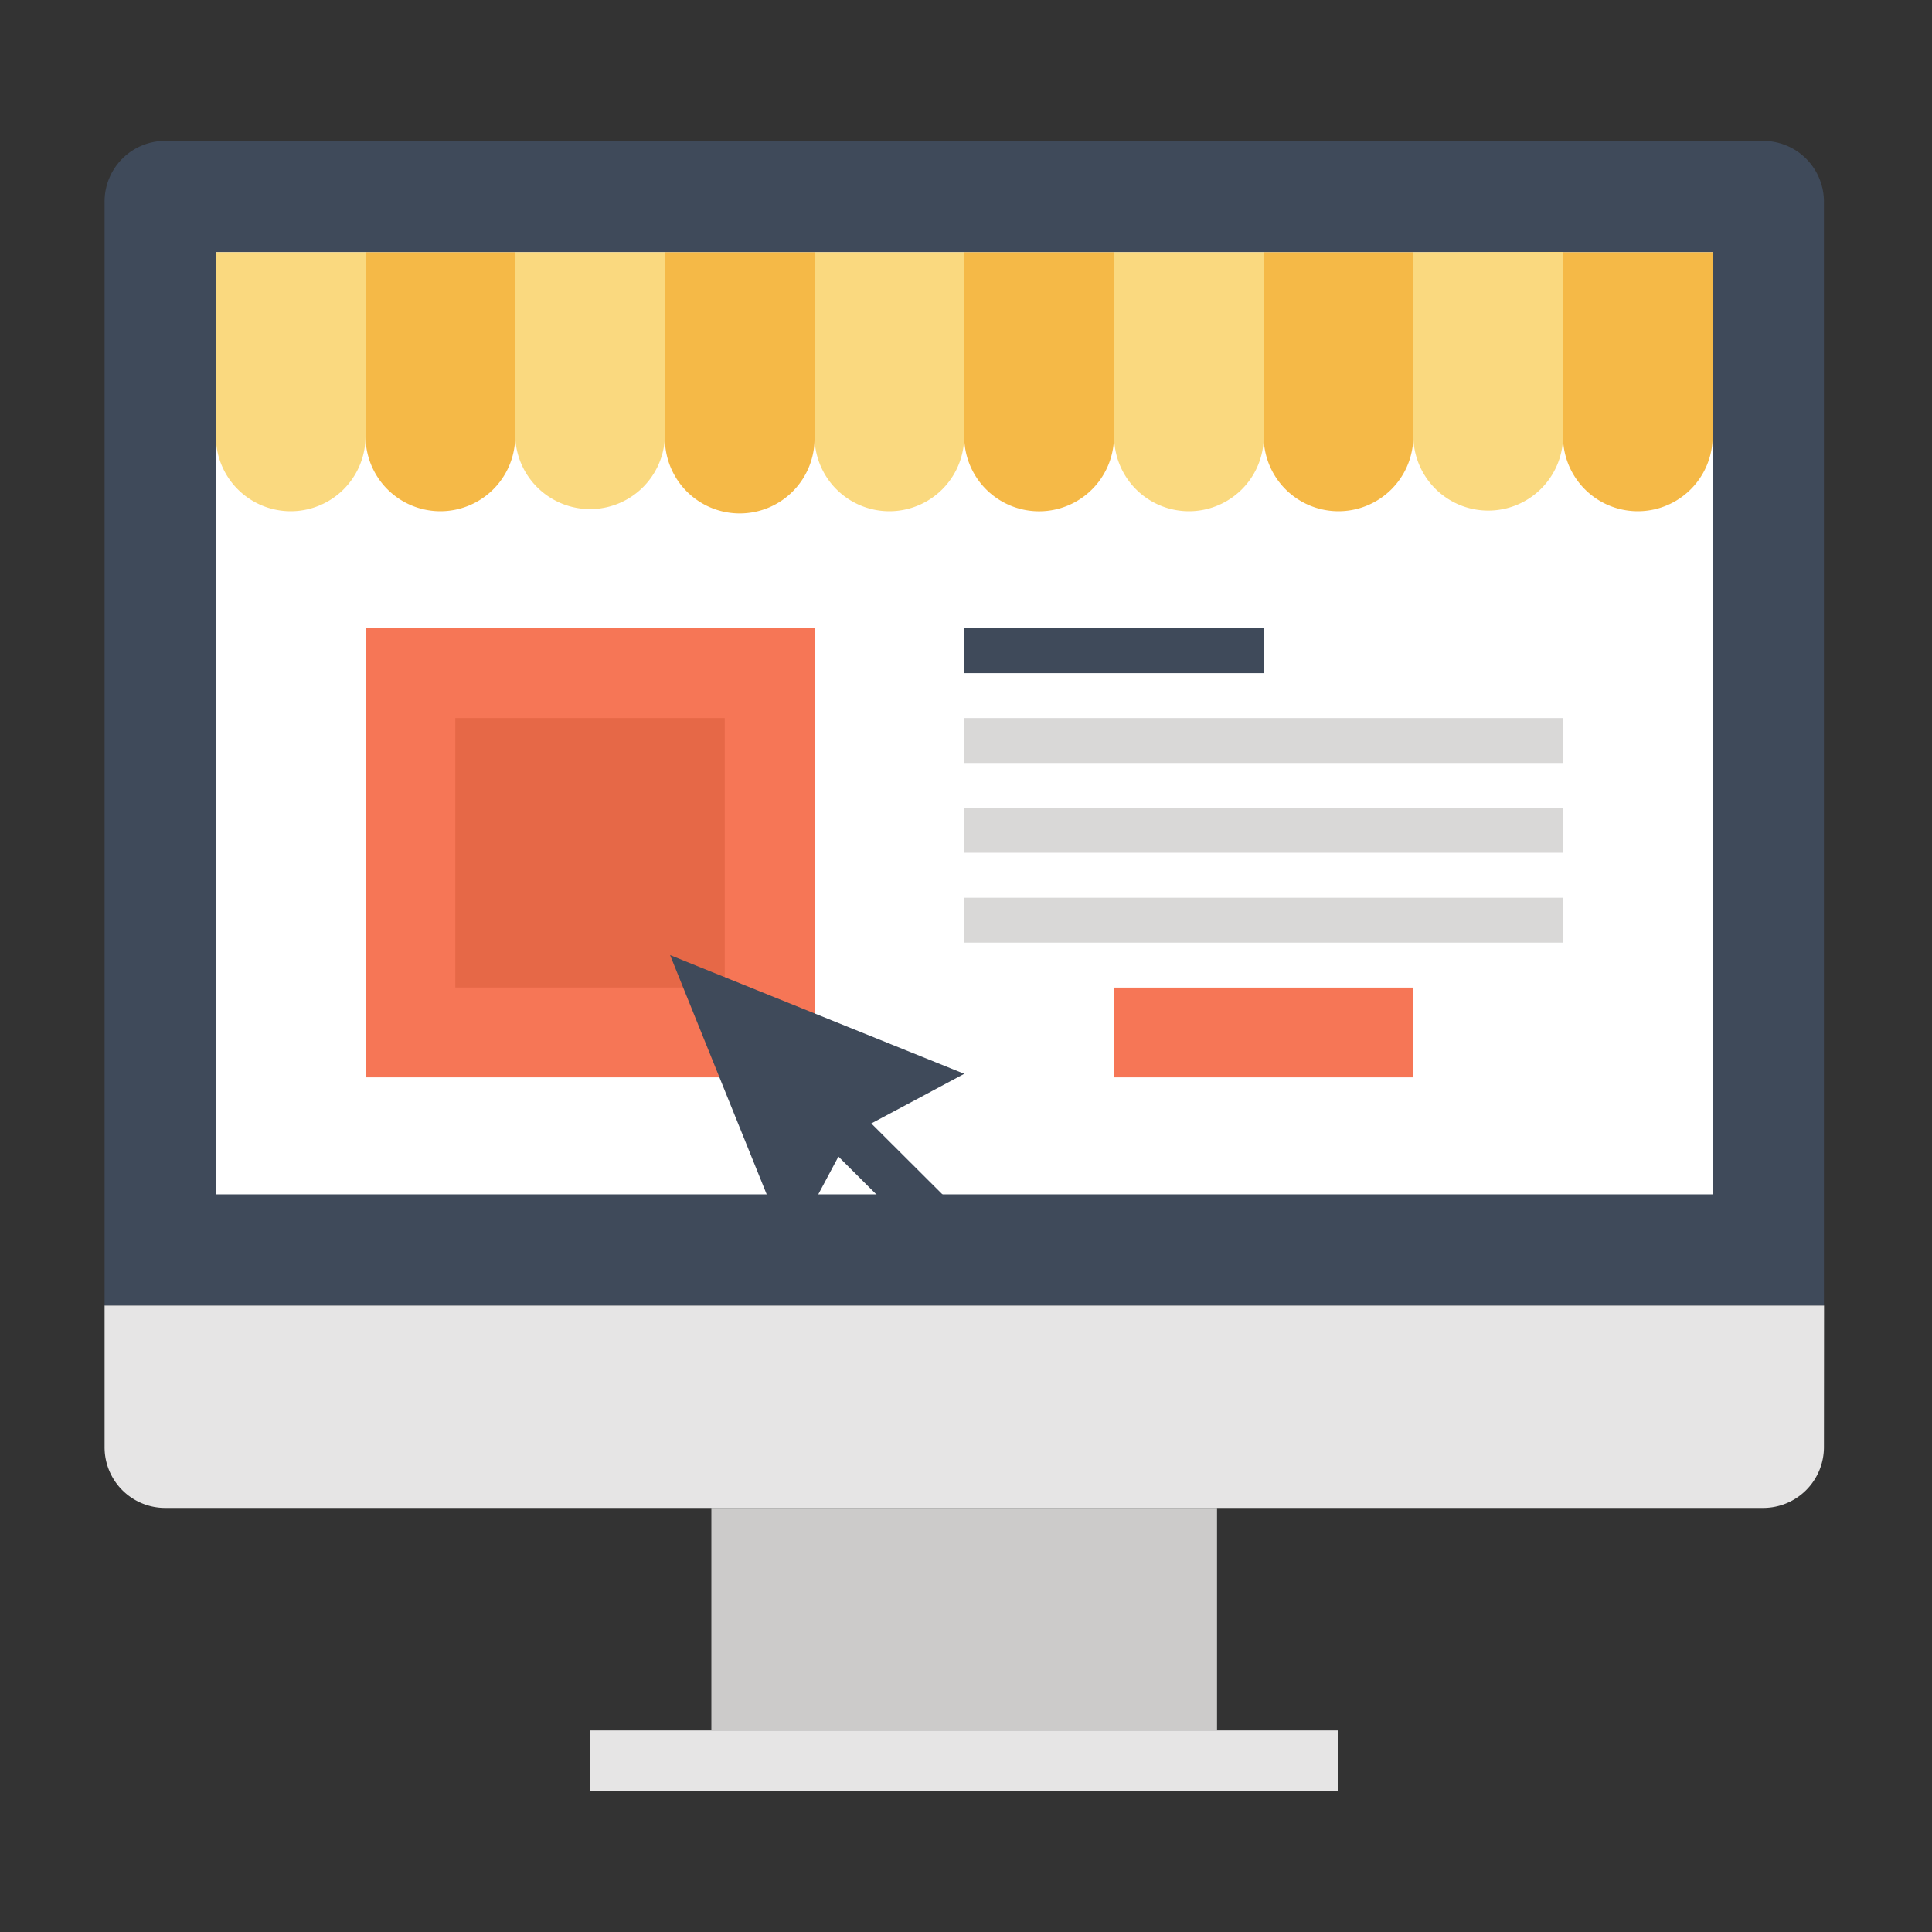 <svg xmlns="http://www.w3.org/2000/svg" viewBox="0 0 300 300"><rect x="0" y="0" width="300" height="300" fill="#333333" stroke="none"/><defs><style>.cls-1{fill:none;}.cls-2{fill:#cccbca;}.cls-3{fill:#e6e5e5;}.cls-4{fill:#3f4a5a;}.cls-5{fill:#fff;}.cls-6{fill:#f67656;}.cls-7{fill:#e66847;}.cls-8{fill:#d9d8d7;}.cls-9{fill:#fad97f;}.cls-10{fill:#f5b947;}</style></defs><title>iconoEcommerce</title><g id="Capa_2" data-name="Capa 2"><g id="Capa_1-2" data-name="Capa 1"><g id="iconoEcommerce"><rect class="cls-1" width="300" height="300"/><g id="Grupo_2908" data-name="Grupo 2908"><g id="Grupo_2868" data-name="Grupo 2868"><g id="Grupo_2863" data-name="Grupo 2863"><rect id="Rectángulo_1029" data-name="Rectángulo 1029" class="cls-2" x="110.46" y="234.15" width="78.52" height="34.55"/><rect id="Rectángulo_1030" data-name="Rectángulo 1030" class="cls-3" x="91.62" y="268.7" width="116.22" height="9.42"/><path id="Trazado_3401" data-name="Trazado 3401" class="cls-4" d="M16.24,202.75V31.3a9.41,9.41,0,0,1,9.41-9.42H273.8a9.44,9.44,0,0,1,9.42,9.42V202.75Z"/><rect id="Rectángulo_1031" data-name="Rectángulo 1031" class="cls-5" x="33.52" y="39.16" width="232.43" height="146.3"/><path id="Trazado_3402" data-name="Trazado 3402" class="cls-3" d="M283.22,224.73a9.44,9.44,0,0,1-9.42,9.42H25.65a9.41,9.41,0,0,1-9.41-9.42v-22h267Z"/></g><g id="Grupo_2867" data-name="Grupo 2867"><g id="Grupo_2864" data-name="Grupo 2864"><rect id="Rectángulo_1032" data-name="Rectángulo 1032" class="cls-6" x="56.76" y="97.56" width="69.73" height="69.73"/><rect id="Rectángulo_1033" data-name="Rectángulo 1033" class="cls-7" x="70.7" y="111.5" width="41.84" height="41.84"/></g><g id="Grupo_2865" data-name="Grupo 2865"><rect id="Rectángulo_1034" data-name="Rectángulo 1034" class="cls-4" x="149.72" y="97.56" width="46.49" height="6.97"/><rect id="Rectángulo_1035" data-name="Rectángulo 1035" class="cls-8" x="149.72" y="111.5" width="92.98" height="6.97"/><rect id="Rectángulo_1036" data-name="Rectángulo 1036" class="cls-8" x="149.72" y="125.45" width="92.98" height="6.97"/><rect id="Rectángulo_1037" data-name="Rectángulo 1037" class="cls-8" x="149.72" y="139.4" width="92.98" height="6.97"/></g><rect id="Rectángulo_1038" data-name="Rectángulo 1038" class="cls-6" x="172.97" y="153.35" width="46.49" height="13.94"/><g id="Grupo_2866" data-name="Grupo 2866"><path id="Trazado_3403" data-name="Trazado 3403" class="cls-9" d="M33.52,39.16v28.6a11.62,11.62,0,0,0,23.24,0V39.16Z"/><path id="Trazado_3404" data-name="Trazado 3404" class="cls-10" d="M56.76,39.16v28.6a11.62,11.62,0,0,0,23.24,0V39.16Z"/><path id="Trazado_3405" data-name="Trazado 3405" class="cls-9" d="M80,39.16v28.6a11.63,11.63,0,0,0,23.25,0V39.16Z"/><path id="Trazado_3406" data-name="Trazado 3406" class="cls-10" d="M103.25,39.16v28.6a11.62,11.62,0,1,0,23.23,0V39.16Z"/><path id="Trazado_3407" data-name="Trazado 3407" class="cls-9" d="M126.48,39.16v28.6a11.62,11.62,0,0,0,23.24,0V39.16Z"/><path id="Trazado_3408" data-name="Trazado 3408" class="cls-10" d="M149.72,39.16v28.6a11.63,11.63,0,0,0,23.26,0V39.16Z"/><path id="Trazado_3409" data-name="Trazado 3409" class="cls-9" d="M173,39.16v28.6a11.62,11.62,0,0,0,23.24,0V39.16Z"/><path id="Trazado_3410" data-name="Trazado 3410" class="cls-10" d="M196.22,39.16v28.6a11.62,11.62,0,0,0,23.24,0V39.16Z"/><path id="Trazado_3411" data-name="Trazado 3411" class="cls-10" d="M242.7,39.16v28.6a11.62,11.62,0,0,0,23.24,0V39.16Z"/><path id="Trazado_3412" data-name="Trazado 3412" class="cls-9" d="M219.46,39.16v28.6a11.63,11.63,0,0,0,23.25.36v-29Z"/></g></g></g><g id="Grupo_2869" data-name="Grupo 2869"><path id="Trazado_3413" data-name="Trazado 3413" class="cls-4" d="M122.5,194l-18.45-45.69,45.68,18.43L132,176.21Z"/><rect id="Rectángulo_1039" data-name="Rectángulo 1039" class="cls-4" x="134.13" y="171.28" width="7.25" height="21.51" transform="translate(-88.41 151.03) rotate(-45.08)"/></g></g></g></g></g></svg>